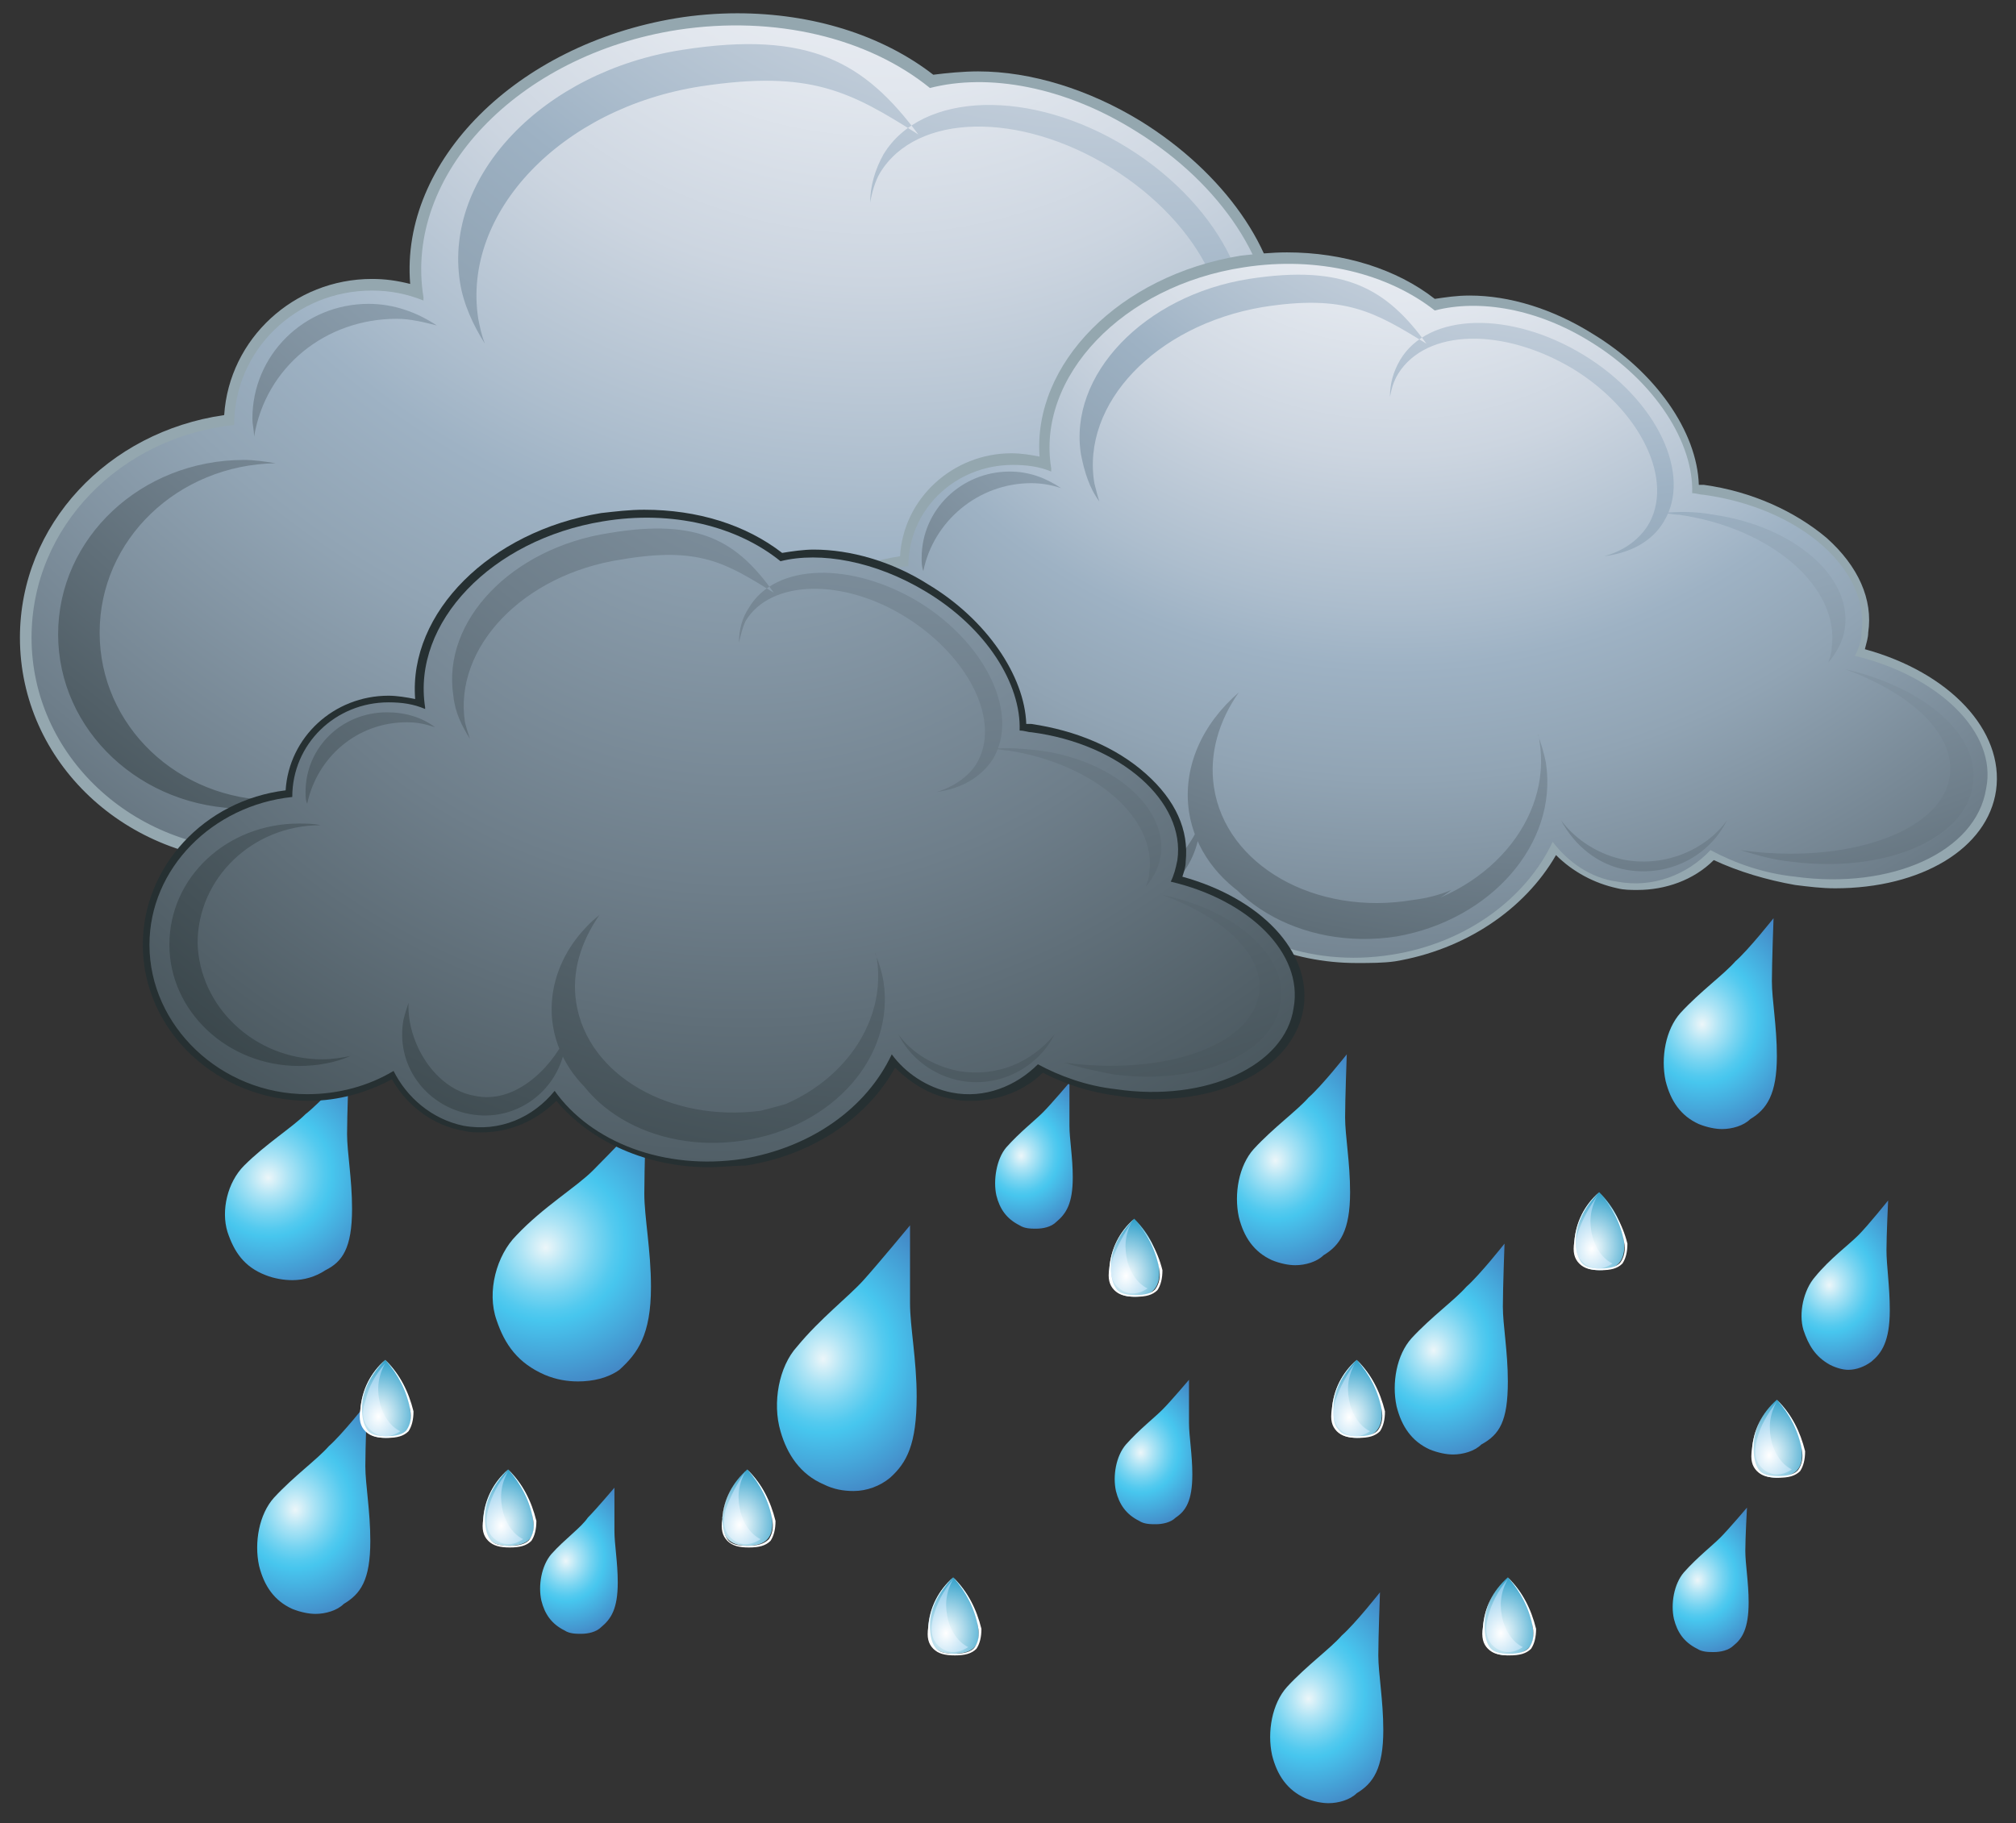 <?xml version="1.0" encoding="utf-8"?>
<!-- Generator: Adobe Illustrator 19.1.0, SVG Export Plug-In . SVG Version: 6.00 Build 0)  -->
<svg version="1.1" xmlns="http://www.w3.org/2000/svg" xmlns:xlink="http://www.w3.org/1999/xlink" x="0px" y="0px"
	 viewBox="0 0 121.4 109.8" style="enable-background:new 0 0 121.4 109.8;" xml:space="preserve">
<rect x="0" y="0" width="121.4" height="109.8" fill="#333333" stroke="none"/>
<style type="text/css">
	.st0{fill:url(#SVGID_1_);}
	.st1{fill:url(#SVGID_2_);}
	.st2{fill:url(#SVGID_3_);}
	.st3{fill:url(#SVGID_4_);}
	.st4{fill:url(#SVGID_5_);}
	.st5{fill:url(#SVGID_6_);}
	.st6{fill:url(#SVGID_7_);}
	.st7{fill:url(#SVGID_8_);}
	.st8{fill:url(#SVGID_9_);}
	.st9{fill:url(#SVGID_10_);}
	.st10{fill:url(#SVGID_11_);}
	.st11{fill:url(#SVGID_12_);}
	.st12{fill:url(#SVGID_13_);}
	.st13{fill:#94A7AF;}
	.st14{fill:url(#SVGID_14_);}
	.st15{fill:url(#SVGID_15_);}
	.st16{fill:url(#SVGID_16_);}
	.st17{fill:url(#SVGID_17_);}
	.st18{fill:#263032;}
	.st19{fill:url(#SVGID_18_);}
	.st20{fill:url(#SVGID_19_);}
	.st21{fill:url(#SVGID_20_);}
	.st22{fill:#FFFFFF;}
	.st23{fill:url(#SVGID_21_);}
	.st24{fill:url(#SVGID_22_);}
	.st25{fill:url(#SVGID_23_);}
	.st26{fill:url(#SVGID_24_);}
	.st27{fill:url(#SVGID_25_);}
	.st28{fill:url(#SVGID_26_);}
	.st29{fill:url(#SVGID_27_);}
	.st30{fill:url(#SVGID_28_);}
	.st31{fill:url(#SVGID_29_);}
	.st32{fill:url(#SVGID_30_);}
	.st33{fill:url(#SVGID_31_);}
	.st34{fill:url(#SVGID_32_);}
	.st35{fill:url(#SVGID_33_);}
	.st36{fill:url(#SVGID_34_);}
	.st37{fill:url(#SVGID_35_);}
	.st38{fill:url(#SVGID_36_);}
	.st39{fill:url(#SVGID_37_);}
</style>
<g id="Layer_1">
</g>
<g id="Layer_2">
	<g>
		<g>
			<radialGradient id="SVGID_1_" cx="32.939" cy="74.443" r="10.15" fx="32.861" fy="75.142" gradientUnits="userSpaceOnUse">
				<stop  offset="0" style="stop-color:#ECF6F9"/>
				<stop  offset="0.149" style="stop-color:#AEE4F5"/>
				<stop  offset="0.298" style="stop-color:#77D4F1"/>
				<stop  offset="0.408" style="stop-color:#54CAEF"/>
				<stop  offset="0.468" style="stop-color:#47C6EE"/>
				<stop  offset="0.513" style="stop-color:#47BFEA"/>
				<stop  offset="1" style="stop-color:#4379BC"/>
			</radialGradient>
			<path class="st0" d="M39.2,77.5c0-2.2-0.4-4.2-0.4-5.6c0-1.4,0.1-4.7,0.1-4.7s-2.2,2.3-3.2,3.3c-1,1-3,2.2-4.6,3.9
				c-1.2,1.2-1.8,3.4-1.2,5.1c0.5,1.5,1.3,2.6,2.9,3.3c0.7,0.3,1.4,0.4,2,0.4c0.9,0,1.8-0.2,2.5-0.7C38.4,81.5,39.2,80.4,39.2,77.5z
				"/>
			<radialGradient id="SVGID_2_" cx="16.213" cy="70.379" r="8.127" fx="16.151" fy="70.939" gradientUnits="userSpaceOnUse">
				<stop  offset="0" style="stop-color:#ECF6F9"/>
				<stop  offset="0.149" style="stop-color:#AEE4F5"/>
				<stop  offset="0.298" style="stop-color:#77D4F1"/>
				<stop  offset="0.408" style="stop-color:#54CAEF"/>
				<stop  offset="0.468" style="stop-color:#47C6EE"/>
				<stop  offset="0.513" style="stop-color:#47BFEA"/>
				<stop  offset="1" style="stop-color:#4379BC"/>
			</radialGradient>
			<path class="st1" d="M21.2,72.8c0-1.8-0.3-3.4-0.3-4.5c0-1.1,0.1-3.8,0.1-3.8s-1.7,1.9-2.6,2.6c-0.8,0.8-2.4,1.8-3.7,3.1
				c-1,1-1.4,2.7-1,4c0.4,1.2,1,2.1,2.3,2.6c0.5,0.2,1.1,0.3,1.6,0.3c0.7,0,1.4-0.2,2-0.6C20.6,76,21.2,75.2,21.2,72.8z"/>
			
				<radialGradient id="SVGID_3_" cx="45.269" cy="81.176" r="10.15" fx="45.191" fy="81.876" gradientTransform="matrix(0.882 -1.220000e-02 1.380000e-02 1 8.575 0.531)" gradientUnits="userSpaceOnUse">
				<stop  offset="0" style="stop-color:#ECF6F9"/>
				<stop  offset="0.149" style="stop-color:#AEE4F5"/>
				<stop  offset="0.298" style="stop-color:#77D4F1"/>
				<stop  offset="0.408" style="stop-color:#54CAEF"/>
				<stop  offset="0.468" style="stop-color:#47C6EE"/>
				<stop  offset="0.513" style="stop-color:#47BFEA"/>
				<stop  offset="1" style="stop-color:#4379BC"/>
			</radialGradient>
			<path class="st2" d="M55.2,84.1c0-2.2-0.4-4.2-0.4-5.6c0-1.4,0-4.7,0-4.7s-1.9,2.3-2.8,3.3c-0.9,1-2.6,2.3-4,4
				c-1.1,1.2-1.5,3.4-1,5.1c0.4,1.4,1.2,2.6,2.6,3.2c0.6,0.3,1.2,0.4,1.8,0.4c0.8,0,1.6-0.3,2.2-0.8C54.6,88.1,55.2,87,55.2,84.1z"
				/>
			
				<radialGradient id="SVGID_4_" cx="77.04" cy="69.34" r="8.125" fx="76.977" fy="69.9" gradientTransform="matrix(0.882 0 0 1 8.909 0)" gradientUnits="userSpaceOnUse">
				<stop  offset="0" style="stop-color:#ECF6F9"/>
				<stop  offset="0.149" style="stop-color:#AEE4F5"/>
				<stop  offset="0.298" style="stop-color:#77D4F1"/>
				<stop  offset="0.408" style="stop-color:#54CAEF"/>
				<stop  offset="0.468" style="stop-color:#47C6EE"/>
				<stop  offset="0.513" style="stop-color:#47BFEA"/>
				<stop  offset="1" style="stop-color:#4379BC"/>
			</radialGradient>
			<path class="st3" d="M81.3,71.8c0-1.8-0.3-3.4-0.3-4.5c0-1.1,0.1-3.8,0.1-3.8s-1.5,1.9-2.3,2.6c-0.7,0.8-2.1,1.8-3.3,3.1
				c-0.9,1-1.2,2.7-0.9,4.1c0.3,1.2,0.9,2.1,2,2.6c0.5,0.2,1,0.3,1.4,0.3c0.6,0,1.3-0.2,1.7-0.6C80.7,75,81.3,74.1,81.3,71.8z"/>
			
				<radialGradient id="SVGID_5_" cx="106.172" cy="61.134" r="8.126" fx="106.11" fy="61.694" gradientTransform="matrix(0.882 0 0 1 8.909 0)" gradientUnits="userSpaceOnUse">
				<stop  offset="0" style="stop-color:#ECF6F9"/>
				<stop  offset="0.149" style="stop-color:#AEE4F5"/>
				<stop  offset="0.298" style="stop-color:#77D4F1"/>
				<stop  offset="0.408" style="stop-color:#54CAEF"/>
				<stop  offset="0.468" style="stop-color:#47C6EE"/>
				<stop  offset="0.513" style="stop-color:#47BFEA"/>
				<stop  offset="1" style="stop-color:#4379BC"/>
			</radialGradient>
			<path class="st4" d="M107,63.6c0-1.8-0.3-3.4-0.3-4.5c0-1.1,0.1-3.8,0.1-3.8s-1.5,1.9-2.3,2.6c-0.7,0.8-2.1,1.8-3.3,3.1
				c-0.9,1-1.2,2.7-0.9,4.1c0.3,1.2,0.9,2.1,2,2.6c0.5,0.2,1,0.3,1.4,0.3c0.6,0,1.3-0.2,1.7-0.6C106.4,66.8,107,65.9,107,63.6z"/>
			
				<radialGradient id="SVGID_6_" cx="79.296" cy="101.759" r="8.125" fx="79.234" fy="102.319" gradientTransform="matrix(0.882 0 0 1 8.909 0)" gradientUnits="userSpaceOnUse">
				<stop  offset="0" style="stop-color:#ECF6F9"/>
				<stop  offset="0.149" style="stop-color:#AEE4F5"/>
				<stop  offset="0.298" style="stop-color:#77D4F1"/>
				<stop  offset="0.408" style="stop-color:#54CAEF"/>
				<stop  offset="0.468" style="stop-color:#47C6EE"/>
				<stop  offset="0.513" style="stop-color:#47BFEA"/>
				<stop  offset="1" style="stop-color:#4379BC"/>
			</radialGradient>
			<path class="st5" d="M83.3,104.2c0-1.8-0.3-3.4-0.3-4.5c0-1.1,0.1-3.8,0.1-3.8s-1.5,1.9-2.3,2.6c-0.7,0.8-2.1,1.8-3.3,3.1
				c-0.9,1-1.2,2.7-0.9,4.1c0.3,1.2,0.9,2.1,2,2.6c0.5,0.2,1,0.3,1.4,0.3c0.6,0,1.3-0.2,1.7-0.6C82.7,107.4,83.3,106.5,83.3,104.2z"
				/>
			
				<radialGradient id="SVGID_7_" cx="10.122" cy="90.374" r="8.126" fx="10.06" fy="90.933" gradientTransform="matrix(0.882 0 0 1 8.909 0)" gradientUnits="userSpaceOnUse">
				<stop  offset="0" style="stop-color:#ECF6F9"/>
				<stop  offset="0.149" style="stop-color:#AEE4F5"/>
				<stop  offset="0.298" style="stop-color:#77D4F1"/>
				<stop  offset="0.408" style="stop-color:#54CAEF"/>
				<stop  offset="0.468" style="stop-color:#47C6EE"/>
				<stop  offset="0.513" style="stop-color:#47BFEA"/>
				<stop  offset="1" style="stop-color:#4379BC"/>
			</radialGradient>
			<path class="st6" d="M22.3,92.8c0-1.8-0.3-3.4-0.3-4.5c0-1.1,0.1-3.8,0.1-3.8s-1.5,1.9-2.3,2.6c-0.7,0.8-2.1,1.8-3.3,3.1
				c-0.9,1-1.2,2.7-0.9,4.1c0.3,1.2,0.9,2.1,2,2.6c0.5,0.2,1,0.3,1.4,0.3c0.6,0,1.3-0.2,1.7-0.6C21.7,96,22.3,95.2,22.3,92.8z"/>
			
				<radialGradient id="SVGID_8_" cx="87.838" cy="80.776" r="8.126" fx="87.775" fy="81.336" gradientTransform="matrix(0.882 0 0 1 8.909 0)" gradientUnits="userSpaceOnUse">
				<stop  offset="0" style="stop-color:#ECF6F9"/>
				<stop  offset="0.149" style="stop-color:#AEE4F5"/>
				<stop  offset="0.298" style="stop-color:#77D4F1"/>
				<stop  offset="0.408" style="stop-color:#54CAEF"/>
				<stop  offset="0.468" style="stop-color:#47C6EE"/>
				<stop  offset="0.513" style="stop-color:#47BFEA"/>
				<stop  offset="1" style="stop-color:#4379BC"/>
			</radialGradient>
			<path class="st7" d="M90.8,83.2c0-1.8-0.3-3.4-0.3-4.5c0-1.1,0.1-3.8,0.1-3.8s-1.5,1.9-2.3,2.6c-0.7,0.8-2.1,1.8-3.3,3.1
				c-0.9,1-1.2,2.7-0.9,4.1c0.3,1.2,0.9,2.1,2,2.6c0.5,0.2,1,0.3,1.4,0.3c0.6,0,1.3-0.2,1.7-0.6C90.3,86.4,90.8,85.6,90.8,83.2z"/>
			
				<radialGradient id="SVGID_9_" cx="59.657" cy="69.229" r="5.586" fx="59.614" fy="69.614" gradientTransform="matrix(0.882 0 0 1 8.909 0)" gradientUnits="userSpaceOnUse">
				<stop  offset="0" style="stop-color:#ECF6F9"/>
				<stop  offset="0.149" style="stop-color:#AEE4F5"/>
				<stop  offset="0.298" style="stop-color:#77D4F1"/>
				<stop  offset="0.408" style="stop-color:#54CAEF"/>
				<stop  offset="0.468" style="stop-color:#47C6EE"/>
				<stop  offset="0.513" style="stop-color:#47BFEA"/>
				<stop  offset="1" style="stop-color:#4379BC"/>
			</radialGradient>
			<path class="st8" d="M64.6,70.9c0-1.2-0.2-2.3-0.2-3.1c0-0.8,0-2.6,0-2.6s-1.1,1.3-1.6,1.8c-0.5,0.5-1.4,1.2-2.2,2.1
				C60,69.8,59.8,71.1,60,72c0.2,0.8,0.6,1.4,1.4,1.8c0.3,0.2,0.7,0.2,1,0.2c0.4,0,0.9-0.1,1.2-0.4C64.2,73.1,64.6,72.5,64.6,70.9z"
				/>
			
				<radialGradient id="SVGID_10_" cx="67.817" cy="87.108" r="5.586" fx="67.774" fy="87.493" gradientTransform="matrix(0.882 0 0 1 8.909 0)" gradientUnits="userSpaceOnUse">
				<stop  offset="0" style="stop-color:#ECF6F9"/>
				<stop  offset="0.149" style="stop-color:#AEE4F5"/>
				<stop  offset="0.298" style="stop-color:#77D4F1"/>
				<stop  offset="0.408" style="stop-color:#54CAEF"/>
				<stop  offset="0.468" style="stop-color:#47C6EE"/>
				<stop  offset="0.513" style="stop-color:#47BFEA"/>
				<stop  offset="1" style="stop-color:#4379BC"/>
			</radialGradient>
			<path class="st9" d="M71.8,88.8c0-1.2-0.2-2.3-0.2-3.1c0-0.8,0-2.6,0-2.6s-1.1,1.3-1.6,1.8c-0.5,0.5-1.4,1.2-2.2,2.1
				c-0.6,0.7-0.8,1.9-0.6,2.8c0.2,0.8,0.6,1.4,1.4,1.8c0.3,0.2,0.7,0.2,1,0.2c0.4,0,0.9-0.1,1.2-0.4C71.4,91,71.8,90.4,71.8,88.8z"
				/>
			
				<radialGradient id="SVGID_11_" cx="28.576" cy="93.634" r="5.586" fx="28.533" fy="94.019" gradientTransform="matrix(0.882 0 0 1 8.909 0)" gradientUnits="userSpaceOnUse">
				<stop  offset="0" style="stop-color:#ECF6F9"/>
				<stop  offset="0.149" style="stop-color:#AEE4F5"/>
				<stop  offset="0.298" style="stop-color:#77D4F1"/>
				<stop  offset="0.408" style="stop-color:#54CAEF"/>
				<stop  offset="0.468" style="stop-color:#47C6EE"/>
				<stop  offset="0.513" style="stop-color:#47BFEA"/>
				<stop  offset="1" style="stop-color:#4379BC"/>
			</radialGradient>
			<path class="st10" d="M37.2,95.3c0-1.2-0.2-2.3-0.2-3.1c0-0.8,0-2.6,0-2.6s-1.1,1.3-1.6,1.8C35,92,34,92.7,33.2,93.6
				c-0.6,0.7-0.8,1.9-0.6,2.8c0.2,0.8,0.6,1.4,1.4,1.8c0.3,0.2,0.7,0.2,1,0.2c0.4,0,0.9-0.1,1.2-0.4C36.8,97.5,37.2,96.9,37.2,95.3z
				"/>
			
				<radialGradient id="SVGID_12_" cx="105.846" cy="94.789" r="5.586" fx="105.803" fy="95.174" gradientTransform="matrix(0.882 0 0 1 8.909 0)" gradientUnits="userSpaceOnUse">
				<stop  offset="0" style="stop-color:#ECF6F9"/>
				<stop  offset="0.149" style="stop-color:#AEE4F5"/>
				<stop  offset="0.298" style="stop-color:#77D4F1"/>
				<stop  offset="0.408" style="stop-color:#54CAEF"/>
				<stop  offset="0.468" style="stop-color:#47C6EE"/>
				<stop  offset="0.513" style="stop-color:#47BFEA"/>
				<stop  offset="1" style="stop-color:#4379BC"/>
			</radialGradient>
			<path class="st11" d="M105.3,96.5c0-1.2-0.2-2.3-0.2-3.1c0-0.8,0.1-2.6,0.1-2.6s-1.1,1.3-1.6,1.8c-0.5,0.5-1.4,1.2-2.2,2.1
				c-0.6,0.7-0.8,1.9-0.6,2.8c0.2,0.8,0.6,1.4,1.4,1.8c0.3,0.2,0.7,0.2,1,0.2c0.4,0,0.9-0.1,1.2-0.4
				C104.9,98.7,105.3,98.1,105.3,96.5z"/>
			
				<radialGradient id="SVGID_13_" cx="114.843" cy="76.956" r="6.492" fx="114.793" fy="77.403" gradientTransform="matrix(0.882 0 0 1 8.909 0)" gradientUnits="userSpaceOnUse">
				<stop  offset="0" style="stop-color:#ECF6F9"/>
				<stop  offset="0.149" style="stop-color:#AEE4F5"/>
				<stop  offset="0.298" style="stop-color:#77D4F1"/>
				<stop  offset="0.408" style="stop-color:#54CAEF"/>
				<stop  offset="0.468" style="stop-color:#47C6EE"/>
				<stop  offset="0.513" style="stop-color:#47BFEA"/>
				<stop  offset="1" style="stop-color:#4379BC"/>
			</radialGradient>
			<path class="st12" d="M113.8,78.9c0-1.4-0.2-2.7-0.2-3.6c0-0.9,0.1-3,0.1-3s-1.2,1.5-1.8,2.1c-0.6,0.6-1.7,1.4-2.6,2.5
				c-0.7,0.8-1,2.2-0.7,3.2c0.3,0.9,0.7,1.6,1.6,2.1c0.4,0.2,0.8,0.3,1.1,0.3c0.5,0,1-0.2,1.4-0.5C113.3,81.5,113.8,80.8,113.8,78.9
				z"/>
		</g>
		<g>
			<g>
				<path class="st13" d="M49.8,57.5c-5.3,0-10.1-2.1-13.1-5.7c-1.7,1.8-4,2.8-6.4,2.8c-0.5,0-1,0-1.5-0.1c-2.6-0.5-4.9-2.1-6.2-4.4
					c-2.2,1.2-4.6,1.8-7.1,1.8c-7.9,0-14.3-6-14.3-13.5C1.2,31.6,6.5,26,13.5,25c0.3-4.6,4.2-8.2,8.9-8.2c0.8,0,1.5,0.1,2.3,0.3
					c-0.6-7.4,6.4-14.4,16-16c1.2-0.2,2.5-0.3,3.7-0.3c4.5,0,8.7,1.3,11.8,3.7C57,4.4,58,4.3,58.9,4.3c3.2,0,6.7,1.1,9.8,3
					c5,3.1,8.3,7.8,8.4,12c0.1,0,0.3,0,0.4,0.1c3.8,0.6,7.3,2.1,9.8,4.2c2.6,2.2,3.8,4.9,3.4,7.6c-0.1,0.4-0.2,0.9-0.3,1.3
					c6.8,1.9,11.1,6.5,10.4,11.2c-0.7,4.6-5.9,7.8-12.8,7.8c-1,0-2.1-0.1-3.2-0.2c-2.3-0.3-4.5-1-6.5-2c-1.6,1.6-3.8,2.4-6.1,2.4
					c-0.5,0-1,0-1.6-0.1c-1.9-0.3-3.6-1.3-4.9-2.7c-2.5,4.4-7.3,7.6-12.9,8.4C51.9,57.4,50.8,57.5,49.8,57.5L49.8,57.5z"/>
				<radialGradient id="SVGID_14_" cx="52.816" cy="-15.965" r="107.569" gradientUnits="userSpaceOnUse">
					<stop  offset="0" style="stop-color:#F4F5F9"/>
					<stop  offset="9.296446e-02" style="stop-color:#EFF1F6"/>
					<stop  offset="0.197" style="stop-color:#E2E7EE"/>
					<stop  offset="0.307" style="stop-color:#CCD5E0"/>
					<stop  offset="0.419" style="stop-color:#ACBDCD"/>
					<stop  offset="0.463" style="stop-color:#9EB2C4"/>
					<stop  offset="0.547" style="stop-color:#91A4B4"/>
					<stop  offset="0.711" style="stop-color:#6E7E8A"/>
					<stop  offset="0.938" style="stop-color:#364246"/>
					<stop  offset="1" style="stop-color:#263032"/>
				</radialGradient>
				<path class="st14" d="M89.5,32.9c0.3-0.6,0.5-1.2,0.6-1.8c0.7-5-4.9-9.9-12.6-11c-0.3,0-0.6-0.1-1-0.1c0.2-4-2.9-8.9-8.1-12.1
					C64.1,5.2,59.5,4.4,56,5.3c-3.7-3-9.3-4.4-15.2-3.5c-9.6,1.5-16.5,8.7-15.3,16.1c0,0.1,0,0.1,0,0.2c-1-0.4-2-0.6-3.1-0.6
					c-4.6,0-8.3,3.6-8.3,8.1c0,0,0,0,0,0C7.3,26.3,1.9,31.7,1.9,38.4c0,7.1,6.1,12.8,13.6,12.8c2.7,0,5.3-0.8,7.4-2
					c1.1,2.4,3.3,4.2,6,4.7c3.1,0.5,6-0.7,7.8-3c3.2,4.4,9.4,6.9,16.1,5.9c6-0.9,10.8-4.5,12.9-9c1.2,1.6,3,2.8,5.2,3.2
					c2.8,0.5,5.6-0.5,7.4-2.5c1.9,1,4.2,1.8,6.7,2.2c7.7,1.1,14.5-2,15.2-7C100.9,39,96.2,34.5,89.5,32.9z"/>
				<radialGradient id="SVGID_15_" cx="67.135" cy="-35.505" r="120.109" gradientUnits="userSpaceOnUse">
					<stop  offset="0" style="stop-color:#F4F5F9"/>
					<stop  offset="9.296446e-02" style="stop-color:#EFF1F6"/>
					<stop  offset="0.197" style="stop-color:#E2E7EE"/>
					<stop  offset="0.307" style="stop-color:#CCD5E0"/>
					<stop  offset="0.419" style="stop-color:#ACBDCD"/>
					<stop  offset="0.463" style="stop-color:#9EB2C4"/>
					<stop  offset="0.547" style="stop-color:#91A4B4"/>
					<stop  offset="0.711" style="stop-color:#6E7E8A"/>
					<stop  offset="0.938" style="stop-color:#364246"/>
					<stop  offset="1" style="stop-color:#263032"/>
				</radialGradient>
				<path class="st15" d="M28.8,19.2c0.1,0.5,0.2,1,0.4,1.5c-0.7-1.1-1.3-2.4-1.5-3.7c-1-6.4,5-12.7,13.4-14
					c7.7-1.2,11,0.8,14.2,5.1c-4.1-2.6-6.5-3.9-13.1-2.9C33.8,6.5,27.8,12.8,28.8,19.2z M67.9,8.9c-5.8-3.6-12.4-3.4-14.7,0.4
					c-0.5,0.9-0.8,1.9-0.8,2.9c0.1-0.6,0.3-1.3,0.6-1.8c2.2-3.6,8.4-3.7,13.9-0.3c5.5,3.4,8.2,9,6,12.5c-0.7,1.2-2,2-3.4,2.4
					c2.1-0.3,3.8-1.2,4.8-2.8C76.5,18.5,73.7,12.5,67.9,8.9z M78.3,21.6c-1.4-0.2-2.8-0.2-4.1-0.1c0.4,0,0.9,0.1,1.3,0.2
					c7.4,1.1,12.8,5.8,12.1,10.6c-0.1,0.4-0.2,0.8-0.3,1.2c0.7-0.8,1.1-1.7,1.3-2.7C89.3,26.6,84.6,22.6,78.3,21.6z M16.6,48.2
					c0.9,0,1.7-0.1,2.5-0.3c-1.3,0.5-2.8,0.8-4.4,0.8c-6.2,0-11.2-4.7-11.2-10.5c0-5.8,5-10.5,11.2-10.5c0.6,0,1.3,0.1,1.9,0.2
					C10.7,28,6,32.5,6,38.1C6,43.7,10.7,48.2,16.6,48.2z M29.6,51.4c-3.4-0.6-5.8-4.6-5.8-7.9c-0.2,0.4-0.3,0.9-0.4,1.4
					c-0.7,3.8,1.9,7.4,5.7,8.1c3.8,0.7,7.5-1.8,8.1-5.6c0.1-0.4,0.1-0.7,0.1-1.1C36.1,49.2,32.9,52,29.6,51.4z M64.9,41.5
					c-0.1-0.8-0.4-1.6-0.7-2.4c0,0.2,0.1,0.3,0.1,0.5c1,6.4-4.3,12.5-11.8,13.7c-7.5,1.2-14.4-3-15.4-9.4c0-0.2,0-0.4-0.1-0.5
					c-0.1,0.8-0.1,1.7,0.1,2.6c1,6.4,8,10.6,15.7,9.4C60.4,54,65.9,47.9,64.9,41.5z M71.2,49.2c-2.2-0.4-4-1.6-5.2-3.2
					c1,2,3,3.5,5.4,4c3.3,0.6,6.5-1.1,8-4C77.5,48.5,74.4,49.8,71.2,49.2z M23.9,19.2c0.8,0,1.6,0.2,2.4,0.4
					c-1.2-0.8-2.6-1.3-4.1-1.3c-3.9,0-7,3.1-7,6.9c0,0.4,0.1,0.7,0.1,1.1C16,22.1,19.6,19.2,23.9,19.2z M88.7,34
					c5.4,1.9,8.9,5.3,8.4,8.6c-0.7,4.4-8.2,7-16.7,5.9c0,0,0,0,0,0c1.3,0.4,2.7,0.8,4.2,1c7.3,1,13.8-1.8,14.5-6.1
					C99.6,39.3,95.1,35.4,88.7,34z M38.4,43.4c-0.4-2.7,0.4-5.3,2-7.6c-2.9,2.5-4.5,6-4,9.6c0.9,6,7.5,9.9,14.7,8.8
					c2.4-0.4,4.5-1.3,6.3-2.5c-1,0.3-2,0.6-3.1,0.8C46.5,53.7,39.3,49.6,38.4,43.4z"/>
			</g>
			<g>
				<path class="st13" d="M81.7,58c-4,0-7.7-1.6-9.9-4.3c-1.3,1.3-3,2.1-4.8,2.1c-0.4,0-0.8,0-1.2-0.1c-2-0.4-3.7-1.6-4.7-3.3
					c-1.6,0.9-3.5,1.4-5.4,1.4c-6,0-10.8-4.6-10.8-10.2c0-5.1,4-9.3,9.3-10.1c0.2-3.5,3.2-6.2,6.7-6.2c0.6,0,1.2,0.1,1.7,0.2
					c-0.4-5.6,4.8-10.9,12.1-12.1c0.9-0.1,1.9-0.2,2.8-0.2c3.4,0,6.6,1,8.9,2.8c0.7-0.1,1.3-0.2,2.1-0.2c2.4,0,5,0.8,7.4,2.3
					c3.8,2.3,6.3,5.9,6.4,9.1c0.1,0,0.2,0,0.3,0c2.9,0.4,5.5,1.6,7.4,3.2c1.9,1.7,2.8,3.7,2.5,5.7c0,0.3-0.1,0.6-0.2,1
					c5.1,1.4,8.4,4.9,7.9,8.5c-0.5,3.5-4.5,5.9-9.7,5.9c-0.8,0-1.6-0.1-2.4-0.2c-1.7-0.3-3.4-0.8-4.9-1.5c-1.2,1.2-2.9,1.8-4.6,1.8
					c-0.4,0-0.8,0-1.2-0.1c-1.4-0.3-2.7-1-3.7-2c-1.9,3.3-5.5,5.7-9.7,6.4C83.3,58,82.5,58,81.7,58L81.7,58z"/>
				<radialGradient id="SVGID_16_" cx="83.992" cy="2.577" r="81.224" gradientUnits="userSpaceOnUse">
					<stop  offset="0" style="stop-color:#F4F5F9"/>
					<stop  offset="9.296446e-02" style="stop-color:#EFF1F6"/>
					<stop  offset="0.197" style="stop-color:#E2E7EE"/>
					<stop  offset="0.307" style="stop-color:#CCD5E0"/>
					<stop  offset="0.419" style="stop-color:#ACBDCD"/>
					<stop  offset="0.463" style="stop-color:#9EB2C4"/>
					<stop  offset="0.547" style="stop-color:#91A4B4"/>
					<stop  offset="0.711" style="stop-color:#6E7E8A"/>
					<stop  offset="0.938" style="stop-color:#364246"/>
					<stop  offset="1" style="stop-color:#263032"/>
				</radialGradient>
				<path class="st16" d="M111.7,39.5c0.2-0.4,0.4-0.9,0.4-1.4c0.5-3.8-3.7-7.5-9.5-8.3c-0.2,0-0.5-0.1-0.7-0.1
					c0.1-3-2.2-6.7-6.1-9.1c-3.2-2-6.7-2.6-9.4-1.9c-2.8-2.2-7-3.3-11.5-2.6c-7.3,1.1-12.5,6.6-11.6,12.1c0,0.1,0,0.1,0,0.2
					c-0.7-0.3-1.5-0.4-2.3-0.4c-3.5,0-6.3,2.7-6.3,6.1c0,0,0,0,0,0c-5.2,0.5-9.3,4.6-9.3,9.6c0,5.3,4.6,9.7,10.3,9.7
					c2.1,0,4-0.6,5.6-1.5c0.8,1.8,2.5,3.1,4.5,3.5c2.3,0.4,4.6-0.5,5.9-2.3c2.4,3.3,7.1,5.2,12.1,4.4c4.5-0.7,8.1-3.4,9.7-6.8
					c0.9,1.2,2.3,2.2,3.9,2.4c2.1,0.4,4.2-0.4,5.6-1.9c1.5,0.8,3.2,1.4,5.1,1.6c5.8,0.8,10.9-1.5,11.5-5.3
					C120.3,44.1,116.7,40.7,111.7,39.5z"/>
				<radialGradient id="SVGID_17_" cx="94.804" cy="-12.177" r="90.691" gradientUnits="userSpaceOnUse">
					<stop  offset="0" style="stop-color:#F4F5F9"/>
					<stop  offset="9.296446e-02" style="stop-color:#EFF1F6"/>
					<stop  offset="0.197" style="stop-color:#E2E7EE"/>
					<stop  offset="0.307" style="stop-color:#CCD5E0"/>
					<stop  offset="0.419" style="stop-color:#ACBDCD"/>
					<stop  offset="0.463" style="stop-color:#9EB2C4"/>
					<stop  offset="0.547" style="stop-color:#91A4B4"/>
					<stop  offset="0.711" style="stop-color:#6E7E8A"/>
					<stop  offset="0.938" style="stop-color:#364246"/>
					<stop  offset="1" style="stop-color:#263032"/>
				</radialGradient>
				<path class="st17" d="M65.9,29.1c0.1,0.4,0.2,0.8,0.3,1.1c-0.6-0.8-0.9-1.8-1.1-2.8c-0.8-4.8,3.8-9.6,10.1-10.6
					c5.8-0.9,8.3,0.6,10.7,3.9c-3.1-1.9-4.9-3-9.9-2.2C69.6,19.6,65.1,24.3,65.9,29.1z M95.4,21.4c-4.4-2.7-9.4-2.6-11.1,0.3
					c-0.4,0.7-0.6,1.4-0.6,2.2c0.1-0.5,0.2-0.9,0.5-1.4c1.7-2.7,6.3-2.8,10.5-0.3c4.1,2.5,6.2,6.8,4.5,9.5c-0.6,0.9-1.5,1.5-2.6,1.8
					c1.6-0.2,2.9-0.9,3.6-2.1C101.9,28.6,99.8,24.1,95.4,21.4z M103.2,31c-1.1-0.2-2.1-0.2-3.1-0.1c0.3,0,0.7,0.1,1,0.1
					c5.6,0.8,9.7,4.4,9.2,8c0,0.3-0.1,0.6-0.2,0.9c0.5-0.6,0.9-1.3,1-2.1C111.5,34.7,108,31.7,103.2,31z M56.6,51.1
					c0.7,0,1.3-0.1,1.9-0.2c-1,0.4-2.1,0.6-3.3,0.6c-4.7,0-8.4-3.5-8.4-7.9c0-4.4,3.8-7.9,8.4-7.9c0.5,0,1,0,1.4,0.1
					c-4.4,0-8,3.4-8,7.7C48.6,47.6,52.2,51.1,56.6,51.1z M66.5,53.4c-2.6-0.5-4.4-3.5-4.4-6c-0.1,0.3-0.2,0.7-0.3,1.1
					c-0.5,2.9,1.4,5.6,4.3,6.1c2.9,0.5,5.6-1.4,6.1-4.3c0-0.3,0.1-0.5,0.1-0.8C71.4,51.8,69,53.9,66.5,53.4z M93.1,46
					c-0.1-0.6-0.3-1.2-0.5-1.8c0,0.1,0.1,0.2,0.1,0.4c0.8,4.8-3.2,9.4-8.9,10.3c-5.7,0.9-10.9-2.3-11.6-7.1c0-0.1,0-0.3,0-0.4
					c-0.1,0.6-0.1,1.3,0,1.9c0.8,4.8,6.1,8,11.9,7.1C89.8,55.4,93.8,50.8,93.1,46z M97.9,51.8c-1.6-0.3-3-1.2-3.9-2.4
					c0.8,1.5,2.2,2.7,4,3c2.5,0.4,4.9-0.8,6-3C102.7,51.2,100.3,52.2,97.9,51.8z M62.1,29.1c0.6,0,1.2,0.1,1.8,0.3
					c-0.9-0.6-1.9-1-3.1-1c-2.9,0-5.3,2.3-5.3,5.2c0,0.3,0,0.5,0.1,0.8C56.2,31.4,58.9,29.1,62.1,29.1z M111.1,40.3
					c4.1,1.5,6.7,4,6.3,6.5c-0.5,3.3-6.2,5.3-12.6,4.4c0,0,0,0,0,0c1,0.3,2,0.6,3.1,0.7c5.5,0.7,10.4-1.3,10.9-4.6
					C119.3,44.3,115.9,41.4,111.1,40.3z M73.1,47.4c-0.3-2,0.3-4,1.5-5.7c-2.2,1.9-3.4,4.5-3,7.2c0.7,4.5,5.7,7.5,11.1,6.6
					c1.8-0.3,3.4-0.9,4.7-1.9c-0.7,0.3-1.5,0.5-2.3,0.6C79.2,55.2,73.8,52.1,73.1,47.4z"/>
			</g>
			<g>
				<path class="st18" d="M42.7,70.3c-3.7,0-7.1-1.5-9.2-4c-1.2,1.2-2.8,1.9-4.5,1.9c-0.4,0-0.7,0-1.1-0.1c-1.8-0.3-3.4-1.5-4.3-3.1
					c-1.5,0.8-3.2,1.3-5,1.3c-5.5,0-10-4.2-10-9.4c0-4.7,3.7-8.7,8.6-9.3c0.2-3.2,2.9-5.7,6.2-5.7c0.5,0,1.1,0.1,1.6,0.2
					c-0.4-5.2,4.5-10.1,11.2-11.2c0.9-0.1,1.7-0.2,2.6-0.2c3.2,0,6.1,0.9,8.3,2.6c0.6-0.1,1.3-0.2,1.9-0.2c2.2,0,4.7,0.7,6.9,2.1
					c3.5,2.1,5.8,5.5,5.9,8.4c0.1,0,0.2,0,0.3,0c2.7,0.4,5.1,1.4,6.9,3c1.8,1.6,2.6,3.4,2.4,5.3c0,0.3-0.1,0.6-0.2,0.9
					c4.7,1.3,7.8,4.5,7.3,7.9c-0.5,3.2-4.1,5.5-9,5.5c-0.7,0-1.5-0.1-2.2-0.2c-1.6-0.2-3.2-0.7-4.5-1.4c-1.1,1.1-2.7,1.7-4.3,1.7
					c-0.4,0-0.7,0-1.1-0.1c-1.3-0.2-2.5-0.9-3.5-1.9c-1.7,3.1-5.1,5.3-9,5.9C44.2,70.2,43.4,70.3,42.7,70.3L42.7,70.3z"/>
				<radialGradient id="SVGID_18_" cx="44.816" cy="18.877" r="75.305" gradientUnits="userSpaceOnUse">
					<stop  offset="0" style="stop-color:#9EB2C4"/>
					<stop  offset="0.156" style="stop-color:#91A4B4"/>
					<stop  offset="0.462" style="stop-color:#6E7E8A"/>
					<stop  offset="0.884" style="stop-color:#364246"/>
					<stop  offset="1" style="stop-color:#263032"/>
				</radialGradient>
				<path class="st19" d="M70.5,53.1c0.2-0.4,0.3-0.8,0.4-1.3c0.5-3.5-3.4-7-8.8-7.7c-0.2,0-0.4-0.1-0.7-0.1c0.1-2.8-2-6.2-5.7-8.4
					c-3-1.8-6.3-2.4-8.7-1.8c-2.6-2.1-6.5-3.1-10.7-2.4c-6.7,1.1-11.5,6.1-10.7,11.2c0,0,0,0.1,0,0.1c-0.7-0.3-1.4-0.4-2.2-0.4
					c-3.2,0-5.8,2.5-5.8,5.7c0,0,0,0,0,0c-4.8,0.5-8.6,4.3-8.6,8.9c0,4.9,4.3,9,9.5,9c1.9,0,3.7-0.5,5.2-1.4
					c0.8,1.6,2.3,2.9,4.2,3.3c2.2,0.4,4.2-0.5,5.5-2.1c2.2,3.1,6.6,4.8,11.3,4.1c4.2-0.7,7.5-3.1,9-6.3c0.8,1.1,2.1,2,3.6,2.3
					c2,0.4,3.9-0.4,5.2-1.7c1.3,0.7,2.9,1.3,4.7,1.5c5.4,0.8,10.2-1.4,10.7-4.9C78.5,57.4,75.2,54.2,70.5,53.1z"/>
				<radialGradient id="SVGID_19_" cx="54.84" cy="5.196" r="84.088" gradientUnits="userSpaceOnUse">
					<stop  offset="0" style="stop-color:#9EB2C4"/>
					<stop  offset="0.156" style="stop-color:#91A4B4"/>
					<stop  offset="0.462" style="stop-color:#6E7E8A"/>
					<stop  offset="0.884" style="stop-color:#364246"/>
					<stop  offset="1" style="stop-color:#263032"/>
				</radialGradient>
				<path class="st20" d="M28,43.5c0.1,0.4,0.2,0.7,0.3,1c-0.5-0.8-0.9-1.6-1-2.6c-0.7-4.5,3.5-8.9,9.4-9.8c5.4-0.9,7.7,0.5,9.9,3.6
					c-2.9-1.8-4.5-2.8-9.2-2C31.5,34.6,27.3,39,28,43.5z M55.4,36.3c-4.1-2.5-8.7-2.4-10.3,0.3c-0.4,0.6-0.6,1.3-0.6,2.1
					c0.1-0.4,0.2-0.9,0.4-1.3c1.5-2.5,5.9-2.6,9.7-0.2c3.8,2.4,5.7,6.3,4.2,8.8c-0.5,0.8-1.4,1.4-2.4,1.7c1.5-0.2,2.7-0.9,3.4-2
					C61.4,43,59.4,38.8,55.4,36.3z M62.6,45.2c-1-0.1-1.9-0.2-2.8-0.1c0.3,0,0.6,0.1,0.9,0.1c5.2,0.8,9,4.1,8.5,7.4
					c0,0.3-0.1,0.5-0.2,0.8c0.5-0.6,0.8-1.2,0.9-1.9C70.3,48.7,67.1,45.8,62.6,45.2z M19.4,63.8c0.6,0,1.2-0.1,1.7-0.2
					c-0.9,0.4-2,0.6-3.1,0.6c-4.3,0-7.8-3.3-7.8-7.3c0-4.1,3.5-7.3,7.8-7.3c0.4,0,0.9,0,1.3,0.1c-4.1,0-7.4,3.2-7.4,7.1
					C12,60.6,15.3,63.8,19.4,63.8z M28.6,66c-2.4-0.4-4.1-3.2-4-5.6c-0.1,0.3-0.2,0.6-0.3,1c-0.5,2.7,1.3,5.2,4,5.7
					c2.7,0.5,5.2-1.3,5.7-3.9c0-0.3,0.1-0.5,0.1-0.8C33.1,64.5,30.9,66.5,28.6,66z M53.2,59.1c-0.1-0.6-0.3-1.2-0.5-1.7
					c0,0.1,0.1,0.2,0.1,0.3c0.7,4.5-3,8.8-8.3,9.6c-5.3,0.8-10.1-2.1-10.8-6.6c0-0.1,0-0.3,0-0.4c-0.1,0.6-0.1,1.2,0,1.8
					c0.7,4.5,5.6,7.4,11,6.6C50.2,67.9,53.9,63.6,53.2,59.1z M57.7,64.5c-1.5-0.3-2.8-1.1-3.6-2.2c0.7,1.4,2.1,2.5,3.8,2.8
					c2.3,0.4,4.6-0.8,5.6-2.8C62.1,64,60,64.9,57.7,64.5z M24.5,43.5c0.6,0,1.1,0.1,1.7,0.3c-0.8-0.6-1.8-0.9-2.9-0.9
					c-2.7,0-4.9,2.1-4.9,4.8c0,0.3,0,0.5,0.1,0.7C19.1,45.6,21.5,43.5,24.5,43.5z M70,53.9c3.8,1.4,6.2,3.7,5.8,6
					c-0.5,3.1-5.7,4.9-11.7,4.1c0,0,0,0,0,0c0.9,0.3,1.9,0.5,2.9,0.7c5.1,0.7,9.7-1.2,10.1-4.3C77.6,57.6,74.4,54.8,70,53.9z
					 M34.7,60.4c-0.3-1.9,0.3-3.7,1.4-5.3c-2.1,1.7-3.2,4.2-2.8,6.7C34,66,38.6,68.7,43.6,68c1.7-0.3,3.2-0.9,4.4-1.7
					c-0.7,0.2-1.4,0.4-2.2,0.6C40.4,67.6,35.4,64.8,34.7,60.4z"/>
			</g>
		</g>
	</g>
	<g>
		<g>
			
				<radialGradient id="SVGID_20_" cx="-69792.711" cy="130526.414" r="97.225" gradientTransform="matrix(6.200000e-03 -4.300000e-02 3.380000e-02 4.900000e-03 -3888.706 -3542.307)" gradientUnits="userSpaceOnUse">
				<stop  offset="0" style="stop-color:#FFFFFF"/>
				<stop  offset="1" style="stop-color:#008ABE"/>
			</radialGradient>
			<path class="st21" d="M92.3,98c-0.1-1.1-0.6-2.1-1.5-3c-0.9,0.8-1.4,1.8-1.5,3c-0.1,1.1,0.4,1.7,1.5,1.7
				C92,99.6,92.5,99.1,92.3,98z"/>
			<g>
				<path class="st22" d="M90.8,95c-0.9,0.8-1.4,1.8-1.5,3c-0.1,0.6,0,1,0.3,1.3c0.3,0.3,0.7,0.4,1.3,0.4c0.6,0,1-0.1,1.3-0.4
					c0.2-0.3,0.3-0.7,0.3-1.2C92.2,96.9,91.7,95.9,90.8,95L90.8,95C90.8,95,90.8,95,90.8,95C90.8,95,90.8,95,90.8,95L90.8,95
					c0.8,0.9,1.3,1.9,1.5,3c0.1,0.5,0,0.9-0.2,1.2c-0.2,0.3-0.7,0.4-1.2,0.4c-0.6,0-1-0.1-1.2-0.4c-0.2-0.3-0.3-0.7-0.3-1.3
					C89.4,96.8,89.9,95.8,90.8,95L90.8,95C90.8,95,90.8,95,90.8,95C90.8,95,90.8,95,90.8,95L90.8,95z"/>
			</g>
		</g>
		<g>
			
				<radialGradient id="SVGID_21_" cx="-69792.727" cy="130526.43" r="97.245" gradientTransform="matrix(6.200000e-03 -4.300000e-02 3.380000e-02 4.900000e-03 -3888.706 -3542.307)" gradientUnits="userSpaceOnUse">
				<stop  offset="0" style="stop-color:#FFFFFF"/>
				<stop  offset="1" style="stop-color:#59B3E3"/>
			</radialGradient>
			<path class="st23" d="M89.6,97.4c-0.2,0.8-0.1,1.4,0.4,1.8c0.5,0.4,1.1,0.4,1.7,0c-0.6-0.3-1-0.9-1.2-1.6
				c-0.2-0.8-0.2-1.6,0.3-2.5C90.2,95.8,89.8,96.6,89.6,97.4z"/>
		</g>
	</g>
	<g>
		<g>
			
				<radialGradient id="SVGID_22_" cx="-69903.047" cy="129558.891" r="97.22" gradientTransform="matrix(6.200000e-03 -4.300000e-02 3.380000e-02 4.900000e-03 -3888.706 -3542.307)" gradientUnits="userSpaceOnUse">
				<stop  offset="0" style="stop-color:#FFFFFF"/>
				<stop  offset="1" style="stop-color:#008ABE"/>
			</radialGradient>
			<path class="st24" d="M58.9,98c-0.1-1.1-0.6-2.1-1.5-3c-0.9,0.8-1.4,1.8-1.5,2.9c-0.1,1.1,0.4,1.7,1.5,1.7
				C58.6,99.6,59.1,99.1,58.9,98z"/>
			<g>
				<path class="st22" d="M57.4,95c-0.9,0.8-1.4,1.8-1.5,3c-0.1,0.6,0,1,0.3,1.3c0.3,0.3,0.7,0.4,1.3,0.4c0.6,0,1-0.1,1.3-0.4
					c0.2-0.3,0.3-0.7,0.3-1.2C58.8,96.9,58.3,95.9,57.4,95L57.4,95C57.4,94.9,57.4,94.9,57.4,95C57.4,95,57.4,95,57.4,95L57.4,95
					c0.8,0.9,1.3,1.9,1.5,3c0.1,0.5,0,0.9-0.2,1.2c-0.2,0.3-0.7,0.4-1.2,0.4c-0.6,0-1-0.1-1.2-0.4c-0.2-0.3-0.3-0.7-0.3-1.3
					C56,96.8,56.6,95.8,57.4,95L57.4,95C57.5,95,57.5,95,57.4,95C57.4,94.9,57.4,94.9,57.4,95L57.4,95z"/>
			</g>
		</g>
		<g>
			
				<radialGradient id="SVGID_23_" cx="-69903.031" cy="129558.891" r="97.269" gradientTransform="matrix(6.200000e-03 -4.300000e-02 3.380000e-02 4.900000e-03 -3888.706 -3542.307)" gradientUnits="userSpaceOnUse">
				<stop  offset="0" style="stop-color:#FFFFFF"/>
				<stop  offset="1" style="stop-color:#59B3E3"/>
			</radialGradient>
			<path class="st25" d="M56.2,97.4c-0.2,0.8-0.1,1.4,0.4,1.8c0.5,0.4,1.1,0.4,1.7,0c-0.6-0.3-1-0.9-1.2-1.6
				c-0.2-0.8-0.2-1.6,0.3-2.5C56.8,95.8,56.4,96.6,56.2,97.4z"/>
		</g>
	</g>
	<g>
		<g>
			
				<radialGradient id="SVGID_24_" cx="-69495.844" cy="130950.508" r="97.237" gradientTransform="matrix(6.200000e-03 -4.300000e-02 3.380000e-02 4.900000e-03 -3888.706 -3542.307)" gradientUnits="userSpaceOnUse">
				<stop  offset="0" style="stop-color:#FFFFFF"/>
				<stop  offset="1" style="stop-color:#008ABE"/>
			</radialGradient>
			<path class="st26" d="M108.5,87.3c-0.1-1.1-0.6-2.1-1.5-3c-0.9,0.8-1.4,1.8-1.5,3c-0.1,1.1,0.4,1.7,1.5,1.7
				C108.2,88.9,108.6,88.4,108.5,87.3z"/>
			<g>
				<path class="st22" d="M107,84.3c-0.9,0.8-1.4,1.8-1.5,3c-0.1,0.6,0,1,0.3,1.3c0.3,0.3,0.7,0.4,1.3,0.4c0.6,0,1-0.1,1.3-0.4
					c0.2-0.3,0.3-0.7,0.3-1.2C108.4,86.2,107.9,85.2,107,84.3L107,84.3C107,84.3,107,84.3,107,84.3C107,84.3,107,84.3,107,84.3
					L107,84.3c0.8,0.9,1.3,1.9,1.5,3c0.1,0.5,0,0.9-0.2,1.2c-0.2,0.3-0.7,0.4-1.2,0.4c-0.6,0-1-0.1-1.2-0.4
					c-0.2-0.3-0.3-0.7-0.3-1.3C105.6,86.1,106.1,85.1,107,84.3L107,84.3C107,84.3,107,84.3,107,84.3C107,84.3,107,84.3,107,84.3
					L107,84.3z"/>
			</g>
		</g>
		<g>
			
				<radialGradient id="SVGID_25_" cx="-69495.828" cy="130950.516" r="97.252" gradientTransform="matrix(6.200000e-03 -4.300000e-02 3.380000e-02 4.900000e-03 -3888.706 -3542.307)" gradientUnits="userSpaceOnUse">
				<stop  offset="0" style="stop-color:#FFFFFF"/>
				<stop  offset="1" style="stop-color:#59B3E3"/>
			</radialGradient>
			<path class="st27" d="M105.8,86.7c-0.2,0.8-0.1,1.4,0.4,1.8c0.5,0.4,1.1,0.4,1.7,0c-0.6-0.3-1-0.9-1.2-1.6
				c-0.2-0.8-0.2-1.6,0.3-2.5C106.4,85.2,106,85.9,105.8,86.7z"/>
		</g>
	</g>
	<g>
		<g>
			<g>
				
					<radialGradient id="SVGID_26_" cx="-69719.125" cy="128512.695" r="97.255" gradientTransform="matrix(6.200000e-03 -4.300000e-02 3.380000e-02 4.900000e-03 -3888.706 -3542.307)" gradientUnits="userSpaceOnUse">
					<stop  offset="0" style="stop-color:#FFFFFF"/>
					<stop  offset="1" style="stop-color:#008ABE"/>
				</radialGradient>
				<path class="st28" d="M24.7,84.9c-0.1-1.1-0.6-2.1-1.5-3c-0.9,0.8-1.4,1.8-1.5,3c-0.1,1.1,0.4,1.7,1.5,1.7
					C24.4,86.6,24.9,86,24.7,84.9z"/>
				<g>
					<path class="st22" d="M23.2,81.9c-0.9,0.8-1.4,1.8-1.5,3c-0.1,0.6,0,1,0.3,1.3c0.3,0.3,0.7,0.4,1.3,0.4c0.6,0,1-0.1,1.3-0.4
						c0.2-0.3,0.3-0.7,0.3-1.2C24.6,83.8,24.1,82.8,23.2,81.9L23.2,81.9C23.2,81.9,23.2,81.9,23.2,81.9
						C23.2,81.9,23.2,81.9,23.2,81.9L23.2,81.9c0.8,0.9,1.3,1.9,1.5,3c0.1,0.5,0,0.9-0.2,1.2c-0.2,0.3-0.7,0.4-1.2,0.4
						c-0.6,0-1-0.1-1.2-0.4c-0.2-0.3-0.3-0.7-0.3-1.3C21.8,83.8,22.3,82.8,23.2,81.9L23.2,81.9C23.2,81.9,23.2,81.9,23.2,81.9
						C23.2,81.9,23.2,81.9,23.2,81.9L23.2,81.9z"/>
				</g>
			</g>
			<g>
				
					<radialGradient id="SVGID_27_" cx="-69719.102" cy="128512.695" r="97.259" gradientTransform="matrix(6.200000e-03 -4.300000e-02 3.380000e-02 4.900000e-03 -3888.706 -3542.307)" gradientUnits="userSpaceOnUse">
					<stop  offset="0" style="stop-color:#FFFFFF"/>
					<stop  offset="1" style="stop-color:#59B3E3"/>
				</radialGradient>
				<path class="st29" d="M22,84.4c-0.3,0.8-0.1,1.4,0.4,1.8c0.5,0.4,1.1,0.4,1.7,0c-0.6-0.3-1-0.9-1.2-1.6
					c-0.2-0.8-0.2-1.6,0.3-2.5C22.6,82.8,22.2,83.5,22,84.4z"/>
			</g>
		</g>
		<g>
			<g>
				
					<radialGradient id="SVGID_28_" cx="-69376.266" cy="129782.977" r="97.225" gradientTransform="matrix(6.200000e-03 -4.300000e-02 3.380000e-02 4.900000e-03 -3888.706 -3542.307)" gradientUnits="userSpaceOnUse">
					<stop  offset="0" style="stop-color:#FFFFFF"/>
					<stop  offset="1" style="stop-color:#008ABE"/>
				</radialGradient>
				<path class="st30" d="M69.8,76.4c-0.1-1.1-0.6-2.1-1.5-3c-0.9,0.8-1.4,1.8-1.5,3c-0.1,1.1,0.4,1.7,1.5,1.7
					C69.4,78.1,69.9,77.5,69.8,76.4z"/>
				<g>
					<path class="st22" d="M68.3,73.4c-0.9,0.8-1.4,1.8-1.5,3c-0.1,0.6,0,1,0.3,1.3c0.3,0.3,0.7,0.4,1.3,0.4c0.6,0,1-0.1,1.3-0.4
						c0.2-0.3,0.3-0.7,0.3-1.2C69.7,75.3,69.1,74.3,68.3,73.4L68.3,73.4C68.3,73.4,68.3,73.4,68.3,73.4
						C68.3,73.4,68.3,73.4,68.3,73.4L68.3,73.4c0.8,0.9,1.3,1.9,1.5,3c0.1,0.5,0,0.9-0.2,1.2c-0.2,0.3-0.7,0.4-1.2,0.4
						c-0.6,0-1-0.1-1.2-0.4c-0.2-0.3-0.3-0.7-0.3-1.3C66.9,75.2,67.4,74.3,68.3,73.4L68.3,73.4C68.3,73.4,68.3,73.4,68.3,73.4
						C68.3,73.4,68.3,73.4,68.3,73.4L68.3,73.4z"/>
				</g>
			</g>
			<g>
				
					<radialGradient id="SVGID_29_" cx="-69376.281" cy="129782.992" r="97.245" gradientTransform="matrix(6.200000e-03 -4.300000e-02 3.380000e-02 4.900000e-03 -3888.706 -3542.307)" gradientUnits="userSpaceOnUse">
					<stop  offset="0" style="stop-color:#FFFFFF"/>
					<stop  offset="1" style="stop-color:#59B3E3"/>
				</radialGradient>
				<path class="st31" d="M67,75.8c-0.2,0.8-0.1,1.4,0.4,1.8c0.5,0.4,1.1,0.4,1.7,0c-0.6-0.3-1-0.9-1.2-1.6
					c-0.2-0.8-0.2-1.6,0.3-2.5C67.7,74.3,67.3,75,67,75.8z"/>
			</g>
		</g>
		<g>
			<g>
				
					<radialGradient id="SVGID_30_" cx="-69526.008" cy="130207.375" r="97.236" gradientTransform="matrix(6.200000e-03 -4.300000e-02 3.380000e-02 4.900000e-03 -3888.706 -3542.307)" gradientUnits="userSpaceOnUse">
					<stop  offset="0" style="stop-color:#FFFFFF"/>
					<stop  offset="1" style="stop-color:#008ABE"/>
				</radialGradient>
				<path class="st32" d="M83.2,84.9c-0.1-1.1-0.6-2.1-1.5-3c-0.9,0.8-1.4,1.8-1.5,3c-0.1,1.1,0.4,1.7,1.5,1.7
					C82.8,86.6,83.3,86,83.2,84.9z"/>
				<g>
					<path class="st22" d="M81.7,81.9c-0.9,0.8-1.4,1.8-1.5,3c-0.1,0.6,0,1,0.3,1.3c0.3,0.3,0.7,0.4,1.3,0.4c0.6,0,1-0.1,1.3-0.4
						c0.2-0.3,0.3-0.7,0.3-1.2C83.1,83.8,82.6,82.8,81.7,81.9L81.7,81.9C81.7,81.9,81.7,81.9,81.7,81.9
						C81.7,81.9,81.7,81.9,81.7,81.9L81.7,81.9c0.8,0.9,1.3,1.9,1.5,3c0.1,0.5,0,0.9-0.2,1.2c-0.2,0.3-0.7,0.4-1.2,0.4
						c-0.6,0-1-0.1-1.2-0.4c-0.3-0.3-0.3-0.7-0.3-1.3C80.3,83.8,80.8,82.8,81.7,81.9L81.7,81.9C81.7,81.9,81.7,81.9,81.7,81.9
						C81.7,81.9,81.7,81.9,81.7,81.9L81.7,81.9z"/>
				</g>
			</g>
			<g>
				
					<radialGradient id="SVGID_31_" cx="-69525.992" cy="130207.375" r="97.267" gradientTransform="matrix(6.200000e-03 -4.300000e-02 3.380000e-02 4.900000e-03 -3888.706 -3542.307)" gradientUnits="userSpaceOnUse">
					<stop  offset="0" style="stop-color:#FFFFFF"/>
					<stop  offset="1" style="stop-color:#59B3E3"/>
				</radialGradient>
				<path class="st33" d="M80.4,84.4c-0.2,0.8-0.1,1.4,0.4,1.8c0.5,0.4,1.1,0.4,1.7,0c-0.6-0.3-1-0.9-1.2-1.6
					c-0.2-0.8-0.2-1.6,0.3-2.5C81.1,82.8,80.7,83.5,80.4,84.4z"/>
			</g>
		</g>
		<g>
			<g>
				
					<radialGradient id="SVGID_32_" cx="-69796.281" cy="129171.242" r="97.22" gradientTransform="matrix(6.200000e-03 -4.300000e-02 3.380000e-02 4.900000e-03 -3888.706 -3542.307)" gradientUnits="userSpaceOnUse">
					<stop  offset="0" style="stop-color:#FFFFFF"/>
					<stop  offset="1" style="stop-color:#008ABE"/>
				</radialGradient>
				<path class="st34" d="M46.5,91.5c-0.1-1.1-0.6-2.1-1.5-3c-0.9,0.8-1.4,1.8-1.5,2.9c-0.1,1.1,0.4,1.7,1.5,1.7
					C46.1,93.1,46.6,92.6,46.5,91.5z"/>
				<g>
					<path class="st22" d="M45,88.5c-0.9,0.8-1.4,1.8-1.5,3c-0.1,0.6,0,1,0.3,1.3c0.3,0.3,0.7,0.4,1.3,0.4c0.6,0,1-0.1,1.3-0.4
						c0.2-0.3,0.3-0.7,0.3-1.2C46.4,90.4,45.9,89.4,45,88.5L45,88.5C45,88.5,45,88.5,45,88.5C45,88.5,45,88.5,45,88.5L45,88.5
						c0.8,0.9,1.3,1.9,1.5,3c0.1,0.5,0,0.9-0.2,1.2C46,93,45.6,93.1,45,93.1c-0.6,0-1-0.1-1.2-0.4c-0.2-0.3-0.3-0.7-0.3-1.3
						C43.6,90.3,44.1,89.3,45,88.5L45,88.5C45,88.5,45,88.5,45,88.5C45,88.5,45,88.5,45,88.5L45,88.5z"/>
				</g>
			</g>
			<g>
				
					<radialGradient id="SVGID_33_" cx="-69796.273" cy="129171.242" r="97.269" gradientTransform="matrix(6.200000e-03 -4.300000e-02 3.380000e-02 4.900000e-03 -3888.706 -3542.307)" gradientUnits="userSpaceOnUse">
					<stop  offset="0" style="stop-color:#FFFFFF"/>
					<stop  offset="1" style="stop-color:#59B3E3"/>
				</radialGradient>
				<path class="st35" d="M43.7,90.9c-0.2,0.8-0.1,1.4,0.4,1.8c0.5,0.4,1.1,0.4,1.7,0c-0.6-0.3-1-0.9-1.2-1.6
					c-0.2-0.8-0.2-1.6,0.3-2.5C44.4,89.3,44,90.1,43.7,90.9z"/>
			</g>
		</g>
		<g>
			<g>
				
					<radialGradient id="SVGID_34_" cx="-69247.859" cy="130587.797" r="97.237" gradientTransform="matrix(6.200000e-03 -4.300000e-02 3.380000e-02 4.900000e-03 -3888.706 -3542.307)" gradientUnits="userSpaceOnUse">
					<stop  offset="0" style="stop-color:#FFFFFF"/>
					<stop  offset="1" style="stop-color:#008ABE"/>
				</radialGradient>
				<path class="st36" d="M97.8,74.8c-0.1-1.1-0.6-2.1-1.5-3c-0.9,0.8-1.4,1.8-1.5,3c-0.1,1.1,0.4,1.7,1.5,1.7
					C97.4,76.5,97.9,75.9,97.8,74.8z"/>
				<g>
					<path class="st22" d="M96.3,71.8c-0.9,0.8-1.4,1.8-1.5,3c-0.1,0.6,0,1,0.3,1.3c0.3,0.3,0.7,0.4,1.3,0.4c0.6,0,1-0.1,1.3-0.4
						c0.2-0.3,0.3-0.7,0.3-1.2C97.7,73.7,97.1,72.7,96.3,71.8L96.3,71.8C96.3,71.8,96.3,71.8,96.3,71.8
						C96.3,71.8,96.3,71.9,96.3,71.8L96.3,71.8c0.8,0.9,1.3,1.9,1.5,3c0.1,0.5,0,0.9-0.2,1.2c-0.2,0.3-0.7,0.4-1.2,0.4
						c-0.6,0-1-0.1-1.2-0.4c-0.2-0.3-0.3-0.7-0.3-1.3C94.9,73.7,95.4,72.7,96.3,71.8L96.3,71.8C96.3,71.9,96.3,71.8,96.3,71.8
						C96.3,71.8,96.3,71.8,96.3,71.8L96.3,71.8z"/>
				</g>
			</g>
			<g>
				
					<radialGradient id="SVGID_35_" cx="-69247.844" cy="130587.805" r="97.252" gradientTransform="matrix(6.200000e-03 -4.300000e-02 3.380000e-02 4.900000e-03 -3888.706 -3542.307)" gradientUnits="userSpaceOnUse">
					<stop  offset="0" style="stop-color:#FFFFFF"/>
					<stop  offset="1" style="stop-color:#59B3E3"/>
				</radialGradient>
				<path class="st37" d="M95,74.3c-0.2,0.8-0.1,1.4,0.4,1.8c0.5,0.4,1.1,0.4,1.7,0c-0.6-0.3-1-0.9-1.2-1.6
					c-0.2-0.8-0.2-1.6,0.3-2.5C95.7,72.7,95.3,73.4,95,74.3z"/>
			</g>
		</g>
		<g>
			<g>
				
					<radialGradient id="SVGID_36_" cx="-69843.719" cy="128755" r="97.236" gradientTransform="matrix(6.200000e-03 -4.300000e-02 3.380000e-02 4.900000e-03 -3888.706 -3542.307)" gradientUnits="userSpaceOnUse">
					<stop  offset="0" style="stop-color:#FFFFFF"/>
					<stop  offset="1" style="stop-color:#008ABE"/>
				</radialGradient>
				<path class="st38" d="M32.1,91.5c-0.1-1.1-0.6-2.1-1.5-3c-0.9,0.8-1.4,1.8-1.5,2.9c-0.1,1.1,0.4,1.7,1.5,1.7
					C31.8,93.1,32.3,92.6,32.1,91.5z"/>
				<g>
					<path class="st22" d="M30.6,88.5c-0.9,0.8-1.4,1.8-1.5,3c-0.1,0.6,0,1,0.3,1.3c0.3,0.3,0.7,0.4,1.3,0.4c0.6,0,1-0.1,1.3-0.4
						c0.2-0.3,0.3-0.7,0.3-1.2C32,90.4,31.5,89.4,30.6,88.5L30.6,88.5C30.6,88.5,30.6,88.5,30.6,88.5C30.6,88.5,30.6,88.5,30.6,88.5
						L30.6,88.5c0.8,0.9,1.3,1.9,1.5,3c0.1,0.5,0,0.9-0.2,1.2c-0.2,0.3-0.7,0.4-1.2,0.4c-0.6,0-1-0.1-1.2-0.4
						c-0.2-0.3-0.3-0.7-0.3-1.3C29.2,90.3,29.8,89.3,30.6,88.5L30.6,88.5C30.7,88.5,30.7,88.5,30.6,88.5
						C30.6,88.5,30.6,88.5,30.6,88.5L30.6,88.5z"/>
				</g>
			</g>
			<g>
				
					<radialGradient id="SVGID_37_" cx="-69843.703" cy="128755.023" r="97.277" gradientTransform="matrix(6.200000e-03 -4.300000e-02 3.380000e-02 4.900000e-03 -3888.706 -3542.307)" gradientUnits="userSpaceOnUse">
					<stop  offset="0" style="stop-color:#FFFFFF"/>
					<stop  offset="1" style="stop-color:#59B3E3"/>
				</radialGradient>
				<path class="st39" d="M29.4,90.9c-0.2,0.8-0.1,1.4,0.4,1.8c0.5,0.4,1.1,0.4,1.7,0c-0.6-0.3-1-0.9-1.2-1.6
					c-0.2-0.8-0.2-1.6,0.3-2.5C30,89.3,29.6,90.1,29.4,90.9z"/>
			</g>
		</g>
	</g>
</g>
</svg>

